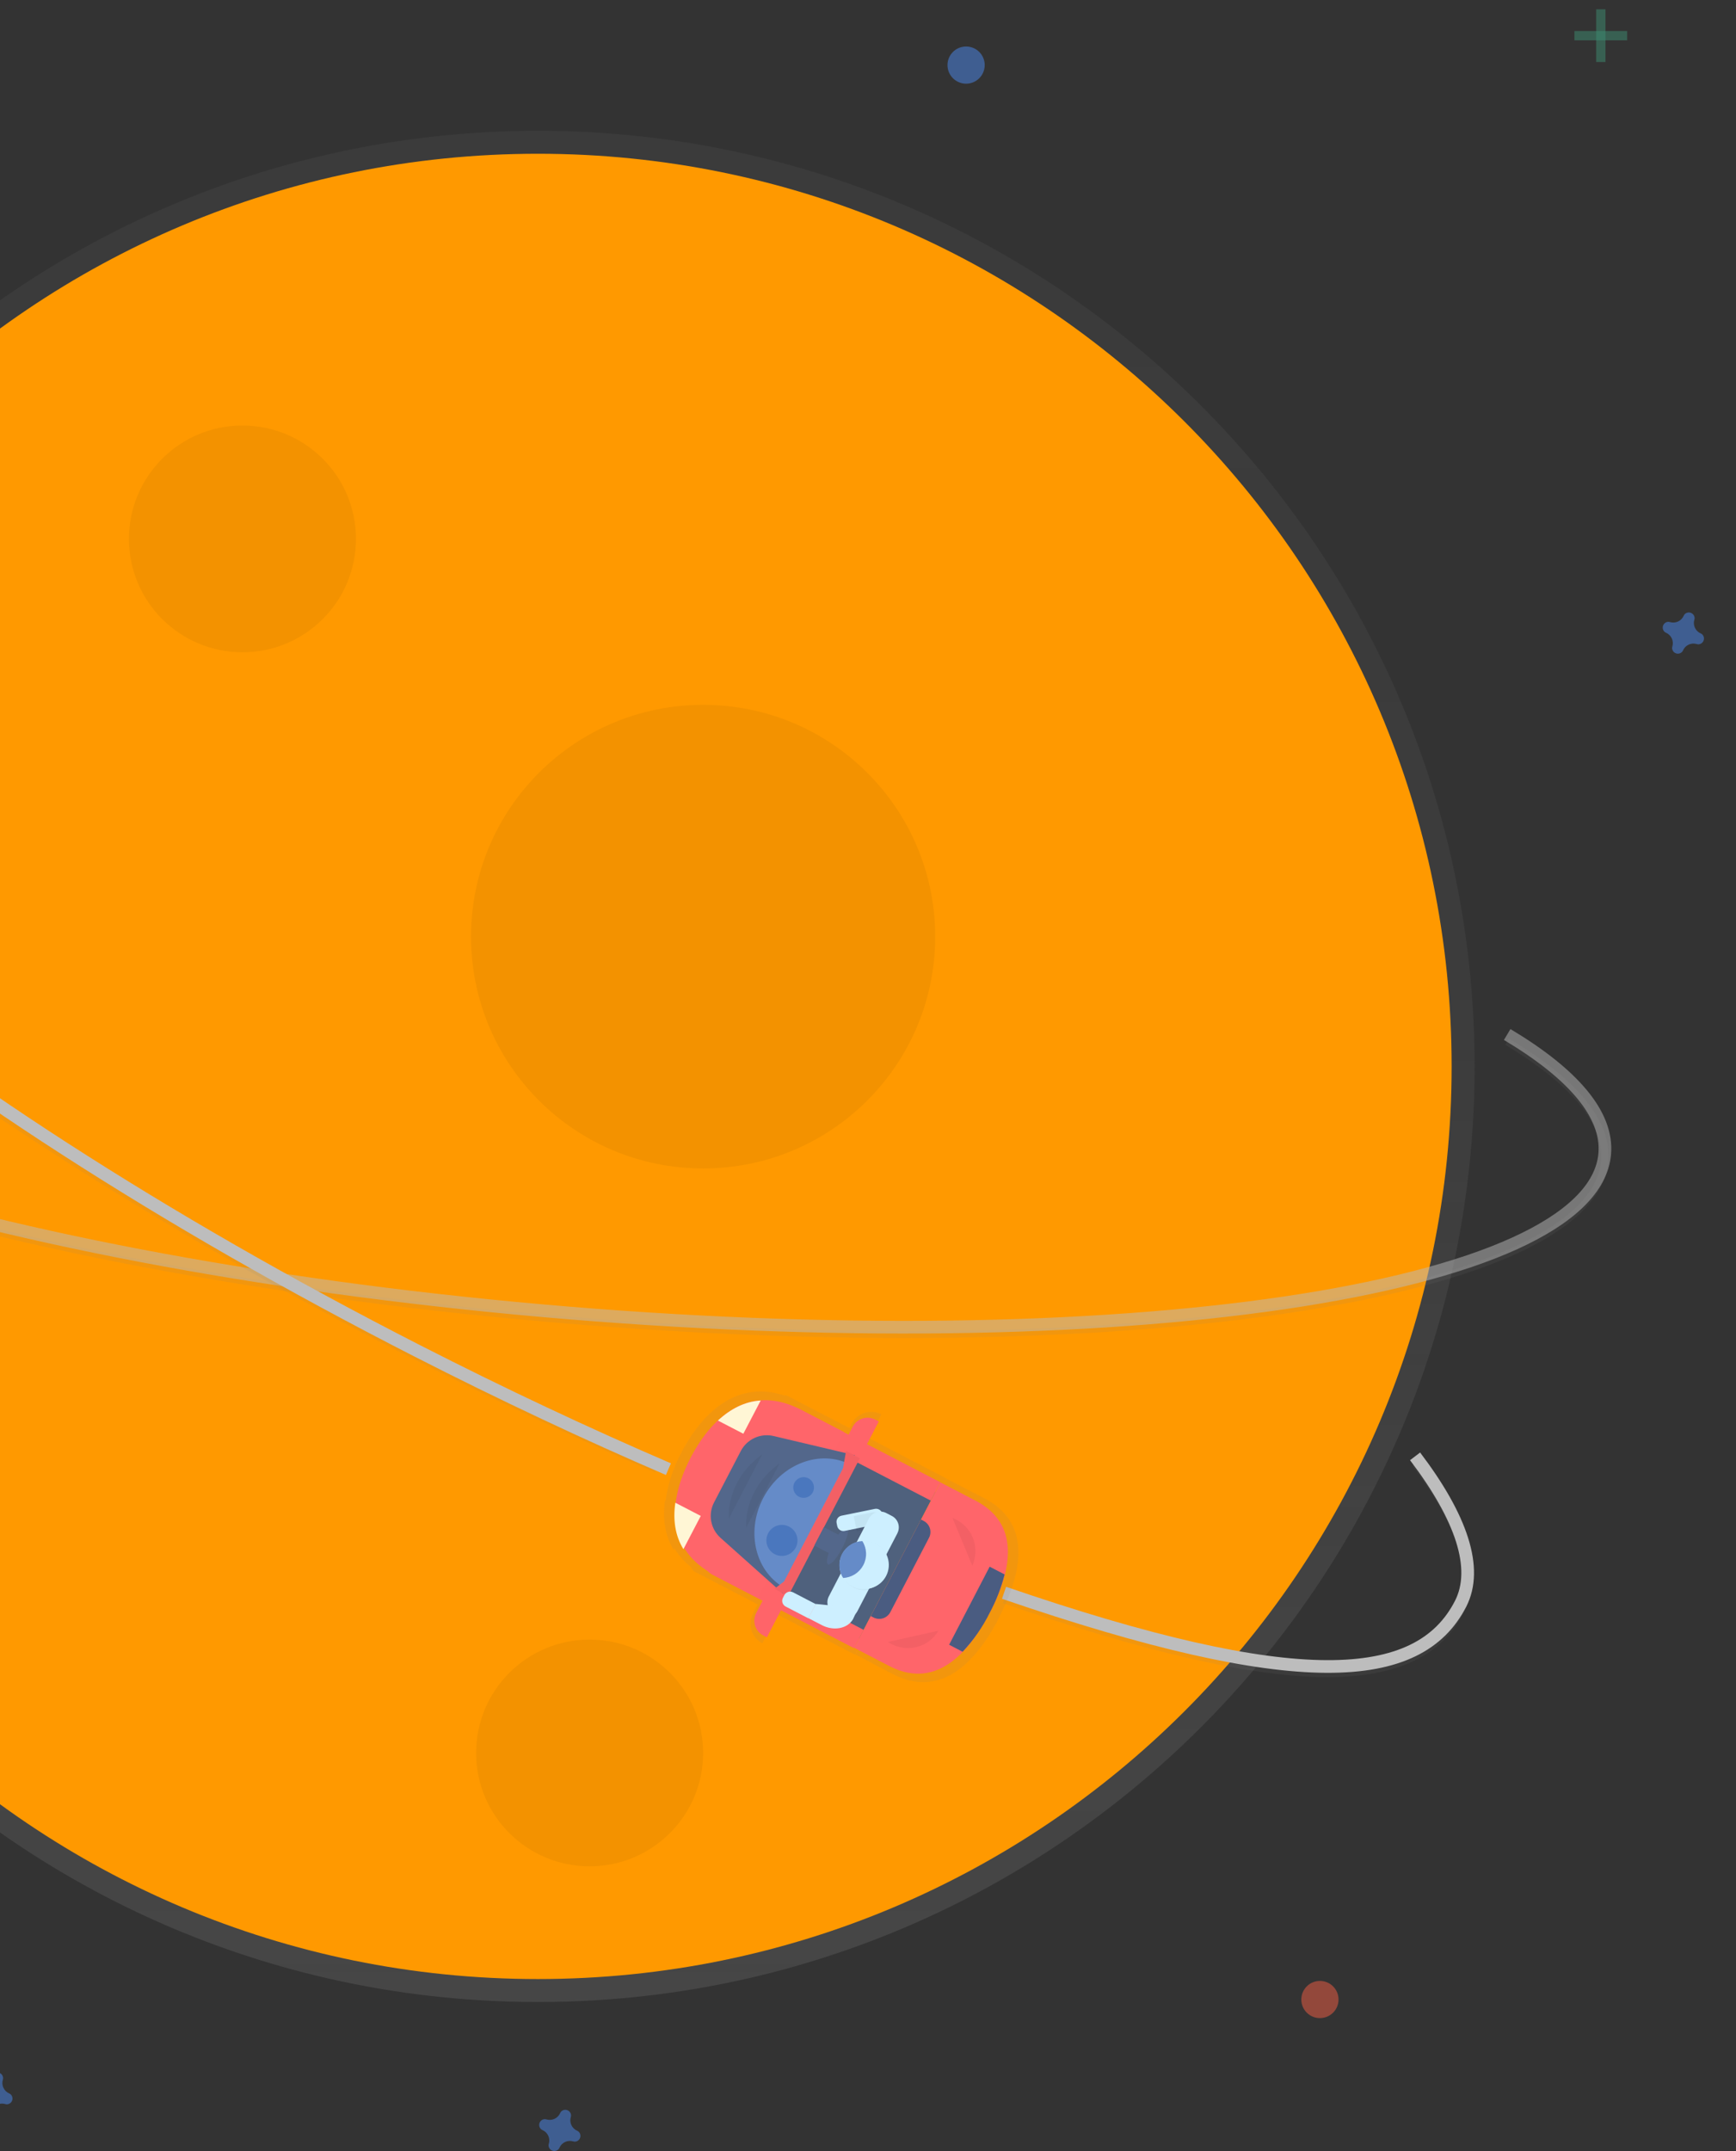 <svg width="411" height="509" viewBox="0 0 411 509" fill="none" xmlns="http://www.w3.org/2000/svg">
<rect x="0" y="0" width="411" height="509" fill="#333333" stroke="none"/>
<path d="M127.349 473.727C249.827 473.727 349.116 374.608 349.116 252.339C349.116 130.069 249.827 30.951 127.349 30.951C4.871 30.951 -94.418 130.069 -94.418 252.339C-94.418 374.608 4.871 473.727 127.349 473.727Z" fill="url(#paint0_linear)"/>
<path d="M127.349 468.296C246.823 468.296 343.675 371.608 343.675 252.339C343.675 133.069 246.823 36.382 127.349 36.382C7.875 36.382 -88.978 133.069 -88.978 252.339C-88.978 371.608 7.875 468.296 127.349 468.296Z" fill="#FF9900"/>
<path opacity="0.05" d="M57.4 154.343C72.242 154.343 84.272 142.332 84.272 127.517C84.272 112.701 72.242 100.691 57.4 100.691C42.559 100.691 30.528 112.701 30.528 127.517C30.528 142.332 42.559 154.343 57.4 154.343Z" fill="black"/>
<path opacity="0.05" d="M139.593 441.62C154.434 441.62 166.465 429.609 166.465 414.794C166.465 399.978 154.434 387.968 139.593 387.968C124.752 387.968 112.721 399.978 112.721 414.794C112.721 429.609 124.752 441.62 139.593 441.62Z" fill="black"/>
<path opacity="0.05" d="M166.465 276.484C196.809 276.484 221.408 251.927 221.408 221.634C221.408 191.342 196.809 166.785 166.465 166.785C136.12 166.785 111.521 191.342 111.521 221.634C111.521 251.927 136.12 276.484 166.465 276.484Z" fill="black"/>
<path d="M214.248 316.613C187.034 316.613 158.065 315.314 128.452 312.701C62.629 306.901 1.272 295.321 -44.305 280.102C-90.211 264.76 -114.74 247.428 -113.315 231.299C-112.595 223.132 -105.387 215.841 -91.903 209.63L-91.218 211.169C-104.113 217.106 -110.985 223.926 -111.65 231.449C-112.314 238.973 -106.614 247.072 -94.692 255.266C-82.975 263.317 -65.853 271.128 -43.791 278.522C1.67 293.706 62.882 305.252 128.582 311.039C194.283 316.825 256.578 316.162 303.984 309.165C326.992 305.745 345.224 301.066 358.174 295.191C371.356 289.213 378.379 282.318 379.05 274.705C379.818 266.039 371.973 256.538 356.372 247.236L357.242 245.779C373.686 255.581 381.586 265.362 380.743 274.856C379.318 290.991 352.144 303.768 304.238 310.834C278.153 314.671 247.479 316.607 214.248 316.613Z" fill="url(#paint1_linear)"/>
<path opacity="0.5" d="M356.831 244.794C372.391 254.076 380.75 263.72 379.92 273.064C377.05 305.533 264.498 322.14 128.527 310.157C-7.443 298.173 -115.343 262.14 -112.472 229.671C-111.787 221.648 -104.353 214.623 -91.554 208.7" stroke="#BDBDBD" stroke-width="3" stroke-miterlimit="10"/>
<path d="M155.091 348.419C135.482 339.979 115.468 330.56 95.612 320.416C36.777 290.375 -15.74 256.661 -52.266 225.471C-89.073 194.049 -105.271 168.803 -97.885 154.377C-94.144 147.072 -84.723 143.016 -69.896 142.312L-69.814 144.001C-83.996 144.685 -92.931 148.42 -96.377 155.143C-99.824 161.867 -97.583 171.511 -89.608 183.57C-81.776 195.417 -68.841 209.083 -51.163 224.172C-14.74 255.293 37.661 288.932 96.38 318.912C116.208 329.035 136.181 338.44 155.763 346.866L155.091 348.419Z" fill="url(#paint2_linear)"/>
<path d="M158.25 347.639C139.004 339.356 119.065 329.999 98.819 319.664C-22.709 257.619 -109.169 183.789 -94.301 154.774C-90.629 147.606 -81.112 143.83 -67.025 143.146" stroke="#BDBDBD" stroke-width="3" stroke-miterlimit="10"/>
<path d="M314.282 396.846C296.468 396.846 271.343 391.032 237.427 379.363L237.982 377.762C302.703 400.019 334.72 400.922 345.039 380.779C349.006 373.036 345.306 361.292 334.344 346.818L335.714 345.799C347.266 361.039 350.918 373.07 346.567 381.552C341.325 391.736 330.993 396.839 314.282 396.846Z" fill="url(#paint3_linear)"/>
<path d="M335.022 344.609C345.984 359.041 350.095 371.114 345.799 379.493C335.94 398.733 307.019 400.697 237.708 376.894" stroke="#BDBDBD" stroke-width="3" stroke-miterlimit="10"/>
<g opacity="0.5">
<path opacity="0.5" d="M380.099 2.202H377.892V14.672H380.099V2.202Z" fill="#47E6B1"/>
<path opacity="0.5" d="M385.237 9.542V7.339L372.747 7.339V9.542H385.237Z" fill="#47E6B1"/>
</g>
<path opacity="0.5" d="M2.183 495.361C1.576 495.098 1.086 494.62 0.808 494.02C0.53 493.42 0.483 492.738 0.676 492.105C0.708 492.008 0.729 491.907 0.738 491.804C0.744 491.519 0.662 491.239 0.501 491.003C0.341 490.768 0.11 490.588 -0.158 490.489C-0.426 490.39 -0.718 490.378 -0.994 490.453C-1.269 490.528 -1.514 490.687 -1.695 490.908C-1.755 490.991 -1.806 491.081 -1.845 491.175C-2.109 491.782 -2.587 492.27 -3.189 492.548C-3.79 492.825 -4.473 492.872 -5.107 492.68C-5.204 492.648 -5.306 492.627 -5.408 492.618C-5.694 492.612 -5.974 492.694 -6.211 492.855C-6.447 493.015 -6.627 493.245 -6.726 493.512C-6.825 493.78 -6.837 494.072 -6.762 494.347C-6.687 494.622 -6.527 494.866 -6.306 495.047C-6.223 495.107 -6.133 495.158 -6.039 495.197C-5.431 495.461 -4.941 495.938 -4.664 496.538C-4.386 497.139 -4.338 497.82 -4.531 498.453C-4.564 498.55 -4.584 498.651 -4.593 498.754C-4.6 499.039 -4.517 499.319 -4.356 499.555C-4.196 499.791 -3.965 499.97 -3.697 500.069C-3.429 500.168 -3.137 500.181 -2.862 500.105C-2.586 500.03 -2.341 499.871 -2.161 499.65C-2.1 499.567 -2.049 499.478 -2.01 499.383C-1.746 498.776 -1.268 498.288 -0.666 498.01C-0.065 497.733 0.618 497.686 1.252 497.878C1.349 497.911 1.45 497.931 1.553 497.94C1.839 497.947 2.119 497.864 2.355 497.704C2.592 497.543 2.772 497.313 2.871 497.046C2.97 496.778 2.982 496.487 2.907 496.212C2.832 495.936 2.672 495.692 2.451 495.512C2.368 495.451 2.278 495.401 2.183 495.361Z" fill="#4D8AF0"/>
<path opacity="0.5" d="M136.647 504.192C136.039 503.928 135.55 503.451 135.272 502.85C134.994 502.25 134.947 501.569 135.139 500.936C135.172 500.838 135.192 500.737 135.201 500.635C135.208 500.35 135.125 500.07 134.964 499.834C134.804 499.598 134.573 499.418 134.305 499.319C134.037 499.221 133.745 499.208 133.47 499.283C133.194 499.358 132.949 499.518 132.769 499.739C132.708 499.821 132.657 499.911 132.618 500.006C132.354 500.612 131.876 501.101 131.274 501.378C130.673 501.656 129.99 501.703 129.356 501.51C129.259 501.478 129.158 501.457 129.055 501.449C128.769 501.442 128.489 501.525 128.253 501.685C128.016 501.845 127.836 502.075 127.737 502.343C127.638 502.61 127.626 502.902 127.701 503.177C127.776 503.452 127.936 503.697 128.157 503.877C128.24 503.937 128.33 503.988 128.425 504.027C129.032 504.291 129.522 504.768 129.8 505.369C130.078 505.969 130.125 506.65 129.932 507.283C129.899 507.381 129.879 507.482 129.87 507.584C129.864 507.869 129.946 508.149 130.107 508.385C130.267 508.621 130.498 508.801 130.766 508.9C131.034 508.998 131.326 509.011 131.602 508.936C131.877 508.861 132.122 508.701 132.303 508.48C132.363 508.398 132.414 508.308 132.453 508.213C132.717 507.607 133.195 507.118 133.797 506.841C134.398 506.563 135.081 506.516 135.715 506.709C135.812 506.741 135.914 506.762 136.016 506.77C136.302 506.777 136.582 506.694 136.819 506.534C137.055 506.374 137.235 506.144 137.334 505.876C137.433 505.609 137.445 505.317 137.37 505.042C137.295 504.767 137.135 504.522 136.914 504.342C136.831 504.281 136.741 504.231 136.647 504.192Z" fill="#4D8AF0"/>
<path opacity="0.5" d="M402.647 149.883C402.04 149.62 401.55 149.143 401.272 148.542C400.994 147.942 400.947 147.26 401.14 146.628C401.172 146.53 401.193 146.429 401.202 146.327C401.208 146.042 401.126 145.761 400.965 145.526C400.804 145.29 400.574 145.11 400.306 145.011C400.038 144.913 399.746 144.9 399.47 144.975C399.195 145.05 398.95 145.209 398.769 145.431C398.709 145.513 398.658 145.603 398.619 145.697C398.355 146.304 397.876 146.793 397.275 147.07C396.674 147.347 395.991 147.394 395.357 147.202C395.259 147.17 395.158 147.149 395.056 147.141C394.77 147.134 394.49 147.216 394.253 147.377C394.017 147.537 393.837 147.767 393.738 148.035C393.639 148.302 393.627 148.594 393.702 148.869C393.777 149.144 393.937 149.389 394.158 149.569C394.241 149.629 394.331 149.68 394.425 149.719C395.033 149.983 395.522 150.46 395.8 151.06C396.078 151.661 396.125 152.342 395.933 152.975C395.9 153.072 395.88 153.174 395.871 153.276C395.864 153.561 395.947 153.841 396.108 154.077C396.268 154.313 396.499 154.493 396.767 154.591C397.035 154.69 397.327 154.703 397.602 154.627C397.878 154.552 398.123 154.393 398.303 154.172C398.364 154.089 398.415 154 398.454 153.905C398.718 153.299 399.196 152.81 399.798 152.533C400.399 152.255 401.082 152.208 401.715 152.4C401.813 152.433 401.914 152.454 402.017 152.462C402.303 152.469 402.583 152.386 402.819 152.226C403.056 152.065 403.236 151.836 403.335 151.568C403.433 151.3 403.446 151.009 403.371 150.734C403.296 150.459 403.136 150.214 402.915 150.034C402.832 149.973 402.742 149.923 402.647 149.883Z" fill="#4D8AF0"/>
<path opacity="0.5" d="M228.726 19.802C231.159 19.802 233.131 17.832 233.131 15.403C233.131 12.975 231.159 11.005 228.726 11.005C226.293 11.005 224.32 12.975 224.32 15.403C224.32 17.832 226.293 19.802 228.726 19.802Z" fill="#4D8AF0"/>
<path opacity="0.5" d="M312.493 477.536C314.927 477.536 316.899 475.567 316.899 473.138C316.899 470.709 314.927 468.74 312.493 468.74C310.06 468.74 308.088 470.709 308.088 473.138C308.088 475.567 310.06 477.536 312.493 477.536Z" fill="#F55F44"/>
<path d="M208.671 334.664C207.442 334.028 206.011 333.905 204.692 334.321C203.372 334.738 202.272 335.661 201.634 336.887L201.1 337.913L199.88 337.277L188.979 331.627L186.609 330.396C186.277 330.225 185.905 330.147 185.533 330.17C175.098 326.75 166.725 333.337 161.326 343.713C159.404 347.263 158.13 351.126 157.564 355.122L157.441 355.061C156.838 359.336 157.4 363.344 159.497 366.736L159.675 366.388C160.724 368.11 162.074 369.63 163.662 370.875C163.716 371.096 163.816 371.304 163.957 371.483C164.097 371.663 164.275 371.81 164.478 371.914L179.401 379.65L178.263 381.832C177.626 383.059 177.503 384.487 177.92 385.805C178.338 387.122 179.262 388.22 180.49 388.857L184.032 382.017L202.436 391.559L203.642 389.247L204.848 386.935L206.65 383.467H206.711L202.532 391.497L211.336 396.121C222.052 401.675 230.24 394.541 236.187 383.487V383.426L236.55 382.742V382.68L236.858 382.072C242.545 370.82 243.71 360.04 232.939 354.466L224.162 349.951L219.318 359.267H219.257L221.73 354.513L222.867 352.332L224.135 349.89L205.731 340.314L208.671 334.664ZM180.579 374.39L180.634 374.438H180.572L180.579 374.39Z" fill="url(#paint4_linear)"/>
<path d="M204.015 344.003L185.911 378.795L203.337 387.832L221.441 353.039L204.015 344.003Z" fill="#4F617D"/>
<path d="M234.303 381.675V381.613C228.678 392.42 220.86 399.568 210.548 394.226L202.251 389.924L222.655 350.779L230.946 355.081C241.257 360.43 239.928 370.868 234.303 381.675Z" fill="#FF656A"/>
<path d="M227.896 390.854C230.475 388.118 232.634 385.015 234.303 381.647C235.847 378.771 237.036 375.719 237.845 372.557L234.303 370.717L224.71 389.185L227.896 390.854Z" fill="#4A5C81"/>
<path d="M206.164 382.394L218.046 359.559L218.684 359.89C219.029 360.069 219.335 360.314 219.586 360.611C219.836 360.908 220.025 361.251 220.142 361.621C220.259 361.991 220.302 362.381 220.269 362.767C220.235 363.154 220.126 363.53 219.946 363.874L210.787 381.477C210.425 382.172 209.801 382.696 209.053 382.932C208.304 383.169 207.493 383.098 206.796 382.737L206.157 382.406L206.164 382.394Z" fill="#4A5C81"/>
<path d="M166.993 367.311L167.435 366.461L204.464 385.663L202.202 390.009L168.682 372.627C168.221 372.389 167.812 372.062 167.477 371.666C167.143 371.27 166.89 370.812 166.733 370.319C166.576 369.825 166.519 369.305 166.563 368.789C166.608 368.273 166.754 367.771 166.993 367.311Z" fill="#FF6469"/>
<path d="M183.342 335.887L183.784 335.037C184.267 334.11 185.098 333.412 186.096 333.097C187.094 332.782 188.177 332.876 189.106 333.357L222.632 350.743L220.371 355.089L183.342 335.887Z" fill="#FF6469"/>
<path d="M199.805 338.857L179.442 378.002L169.164 372.687C157.839 366.812 157.9 355.717 163.519 344.91C169.144 334.103 178.202 327.674 189.555 333.542L199.805 338.857Z" fill="#FF656A"/>
<path d="M161.799 366.572L165.91 358.706L159.887 355.587C159.298 359.609 159.833 363.378 161.799 366.572Z" fill="#FFF6D5"/>
<path d="M180.099 331.395L175.988 339.26L169.966 336.141C172.96 333.358 176.352 331.62 180.099 331.395Z" fill="#FFF6D5"/>
<path d="M179.028 381.679L180.607 378.645L184.96 380.902L181.562 387.433L180.723 386.998C180.261 386.761 179.851 386.435 179.515 386.039C179.18 385.642 178.926 385.184 178.769 384.69C178.611 384.196 178.553 383.676 178.598 383.159C178.642 382.642 178.788 382.14 179.028 381.679Z" fill="#FF6469"/>
<path d="M208.054 336.356L204.658 342.881L200.305 340.624L201.884 337.589C202.367 336.662 203.198 335.964 204.196 335.649C205.194 335.333 206.277 335.427 207.206 335.909L208.057 336.35L208.054 336.356Z" fill="#FF6469"/>
<path d="M202.401 344.349L185.368 377.092L170.582 363.891C169.432 362.863 168.657 361.483 168.379 359.967C168.101 358.452 168.337 356.887 169.048 355.519L175.379 343.358C176.093 341.984 177.245 340.889 178.654 340.244C180.063 339.6 181.647 339.444 183.155 339.801L202.401 344.349Z" fill="#53678B"/>
<path d="M186.115 375.943C178.894 372.201 176.461 362.598 180.682 354.486C184.902 346.374 194.173 342.858 201.388 346.586" fill="#658BC8"/>
<path d="M203.58 345.04L186.609 377.66L183.34 375.963L185.642 374.199L199.586 347.407L200.312 343.344L203.58 345.04Z" fill="#FF656A"/>
<path opacity="0.05" d="M203.58 345.04L186.609 377.66L183.34 375.963L185.642 374.199L199.586 347.407L200.312 343.344L203.58 345.04Z" fill="black"/>
<path d="M195.05 361.375L192.788 365.721L197.142 367.978L199.403 363.632L195.05 361.375Z" fill="#53678B"/>
<path d="M199.372 366.365C200.621 363.965 201.146 361.767 200.545 361.455C199.944 361.143 198.444 362.836 197.196 365.237C195.947 367.637 195.421 369.835 196.022 370.147C196.624 370.459 198.123 368.766 199.372 366.365Z" fill="#53678B"/>
<path opacity="0.05" d="M210.226 388.528C211.176 389.174 212.249 389.619 213.378 389.834C214.507 390.05 215.668 390.032 216.79 389.782C217.912 389.532 218.97 389.055 219.9 388.381C220.83 387.706 221.611 386.849 222.196 385.861" fill="black"/>
<path opacity="0.05" d="M225.505 359.185C226.579 359.591 227.558 360.212 228.381 361.009C229.205 361.807 229.857 362.765 230.296 363.823C230.735 364.882 230.952 366.019 230.934 367.165C230.917 368.31 230.664 369.44 230.192 370.485" fill="black"/>
<path opacity="0.05" d="M172.563 359.329C172.563 359.329 171.597 350.546 180.483 344.11L172.563 359.329Z" fill="black"/>
<path opacity="0.05" d="M176.674 361.463C176.674 361.463 175.708 352.68 184.594 346.244L176.674 361.463Z" fill="black"/>
<path d="M188.389 366.196C189.326 364.396 188.624 362.179 186.82 361.244C185.017 360.309 182.796 361.01 181.859 362.81C180.922 364.61 181.625 366.828 183.428 367.763C185.231 368.698 187.453 367.997 188.389 366.196Z" fill="#4A77BE"/>
<path d="M192.436 353.11C193.06 351.91 192.592 350.432 191.39 349.808C190.187 349.185 188.707 349.652 188.082 350.852C187.458 352.053 187.926 353.531 189.128 354.154C190.33 354.778 191.811 354.31 192.436 353.11Z" fill="#4A77BE"/>
<path d="M198.213 361.097L198.07 360.393C197.991 360.009 198.069 359.61 198.285 359.283C198.501 358.956 198.839 358.728 199.224 358.65L207.113 357.043C207.507 356.962 207.916 357.042 208.251 357.263C208.587 357.484 208.82 357.829 208.9 358.222L209.335 360.347L199.934 362.262C199.552 362.332 199.157 362.25 198.835 362.032C198.513 361.814 198.289 361.478 198.213 361.097Z" fill="#CDEFFF"/>
<path opacity="0.05" d="M202.846 362.37L202.116 358.77L206.42 357.9C207.189 357.744 207.989 357.9 208.644 358.334C209.298 358.767 209.753 359.441 209.909 360.21L210.052 360.913L202.846 362.37Z" fill="black"/>
<path d="M196.231 377.736L199.197 372.036L205.958 375.542L202.993 381.242C202.62 381.958 201.977 382.497 201.206 382.741C200.435 382.984 199.599 382.912 198.881 382.54L197.562 381.856C197.202 381.674 196.882 381.423 196.62 381.117C196.357 380.811 196.159 380.456 196.035 380.073C195.911 379.69 195.865 379.286 195.899 378.885C195.932 378.483 196.045 378.093 196.231 377.736Z" fill="#CDEFFF"/>
<path d="M203.148 380.574L201.922 383.193C200.593 385.396 197.372 385.998 194.597 384.561L191.377 382.892L193.124 379.527L203.148 380.574Z" fill="#CDEFFF"/>
<path d="M185.357 378.093L185.698 377.437C185.885 377.079 186.207 376.808 186.593 376.686C186.98 376.564 187.399 376.601 187.758 376.787L193.139 379.578L191.39 382.94L186.009 380.15C185.649 379.963 185.378 379.642 185.256 379.256C185.134 378.87 185.17 378.452 185.357 378.093Z" fill="#CDEFFF"/>
<path opacity="0.05" d="M202.045 375.601C203.161 376.181 204.439 376.373 205.677 376.148L205.855 375.799L199.277 372.379C199.747 373.771 200.739 374.926 202.045 375.601Z" fill="black"/>
<path d="M212.452 362.825L209.489 368.519L202.752 365.025L205.718 359.326C205.903 358.971 206.155 358.656 206.462 358.399C206.768 358.142 207.123 357.947 207.504 357.827C207.886 357.706 208.288 357.662 208.687 357.696C209.086 357.731 209.474 357.843 209.829 358.028L211.149 358.712C211.504 358.896 211.82 359.148 212.077 359.454C212.335 359.76 212.53 360.114 212.65 360.495C212.771 360.876 212.815 361.277 212.781 361.676C212.746 362.074 212.634 362.461 212.449 362.816L212.452 362.825Z" fill="#CDEFFF"/>
<path opacity="0.05" d="M207.39 365.341C208.509 365.919 209.403 366.853 209.932 367.995L209.753 368.344L203.176 364.924C204.582 364.515 206.092 364.664 207.39 365.341Z" fill="black"/>
<path d="M209.787 372.918C211.236 370.132 210.149 366.701 207.359 365.254C204.568 363.807 201.131 364.892 199.681 367.678C198.232 370.464 199.319 373.895 202.109 375.342C204.9 376.789 208.337 375.704 209.787 372.918Z" fill="#CDEFFF"/>
<path d="M209.503 373.003C210.953 370.217 209.866 366.786 207.075 365.339C204.285 363.892 200.847 364.977 199.398 367.762C197.948 370.548 199.035 373.98 201.826 375.427C204.616 376.874 208.054 375.789 209.503 373.003Z" fill="#CDEFFF"/>
<path d="M199.359 367.708C198.898 368.593 198.679 369.583 198.723 370.58C198.768 371.577 199.075 372.544 199.613 373.385C200.61 373.339 201.577 373.032 202.418 372.496C203.258 371.959 203.943 371.211 204.403 370.328C204.863 369.444 205.083 368.454 205.039 367.459C204.996 366.464 204.691 365.498 204.156 364.657C203.158 364.701 202.19 365.005 201.348 365.541C200.506 366.076 199.82 366.824 199.359 367.708Z" fill="#658BC8"/>
<defs>
<linearGradient id="paint0_linear" x1="127.349" y1="473.726" x2="127.349" y2="30.951" gradientUnits="userSpaceOnUse">
<stop stop-color="#808080" stop-opacity="0.25"/>
<stop offset="0.54" stop-color="#808080" stop-opacity="0.12"/>
<stop offset="1" stop-color="#808080" stop-opacity="0.1"/>
</linearGradient>
<linearGradient id="paint1_linear" x1="285131" y1="57954.9" x2="285131" y2="41220.6" gradientUnits="userSpaceOnUse">
<stop stop-color="#808080" stop-opacity="0.25"/>
<stop offset="0.54" stop-color="#808080" stop-opacity="0.12"/>
<stop offset="1" stop-color="#808080" stop-opacity="0.1"/>
</linearGradient>
<linearGradient id="paint2_linear" x1="107929" y1="120975" x2="107929" y2="58872.7" gradientUnits="userSpaceOnUse">
<stop stop-color="#808080" stop-opacity="0.25"/>
<stop offset="0.54" stop-color="#808080" stop-opacity="0.12"/>
<stop offset="1" stop-color="#808080" stop-opacity="0.1"/>
</linearGradient>
<linearGradient id="paint3_linear" x1="90021.4" y1="33886.3" x2="90021.4" y2="30076.2" gradientUnits="userSpaceOnUse">
<stop stop-color="#808080" stop-opacity="0.25"/>
<stop offset="0.54" stop-color="#808080" stop-opacity="0.12"/>
<stop offset="1" stop-color="#808080" stop-opacity="0.1"/>
</linearGradient>
<linearGradient id="paint4_linear" x1="69749.9" y1="-32247.8" x2="62185.2" y2="-36184" gradientUnits="userSpaceOnUse">
<stop stop-color="#808080" stop-opacity="0.25"/>
<stop offset="0.54" stop-color="#808080" stop-opacity="0.12"/>
<stop offset="1" stop-color="#808080" stop-opacity="0.1"/>
</linearGradient>
</defs>
</svg>
